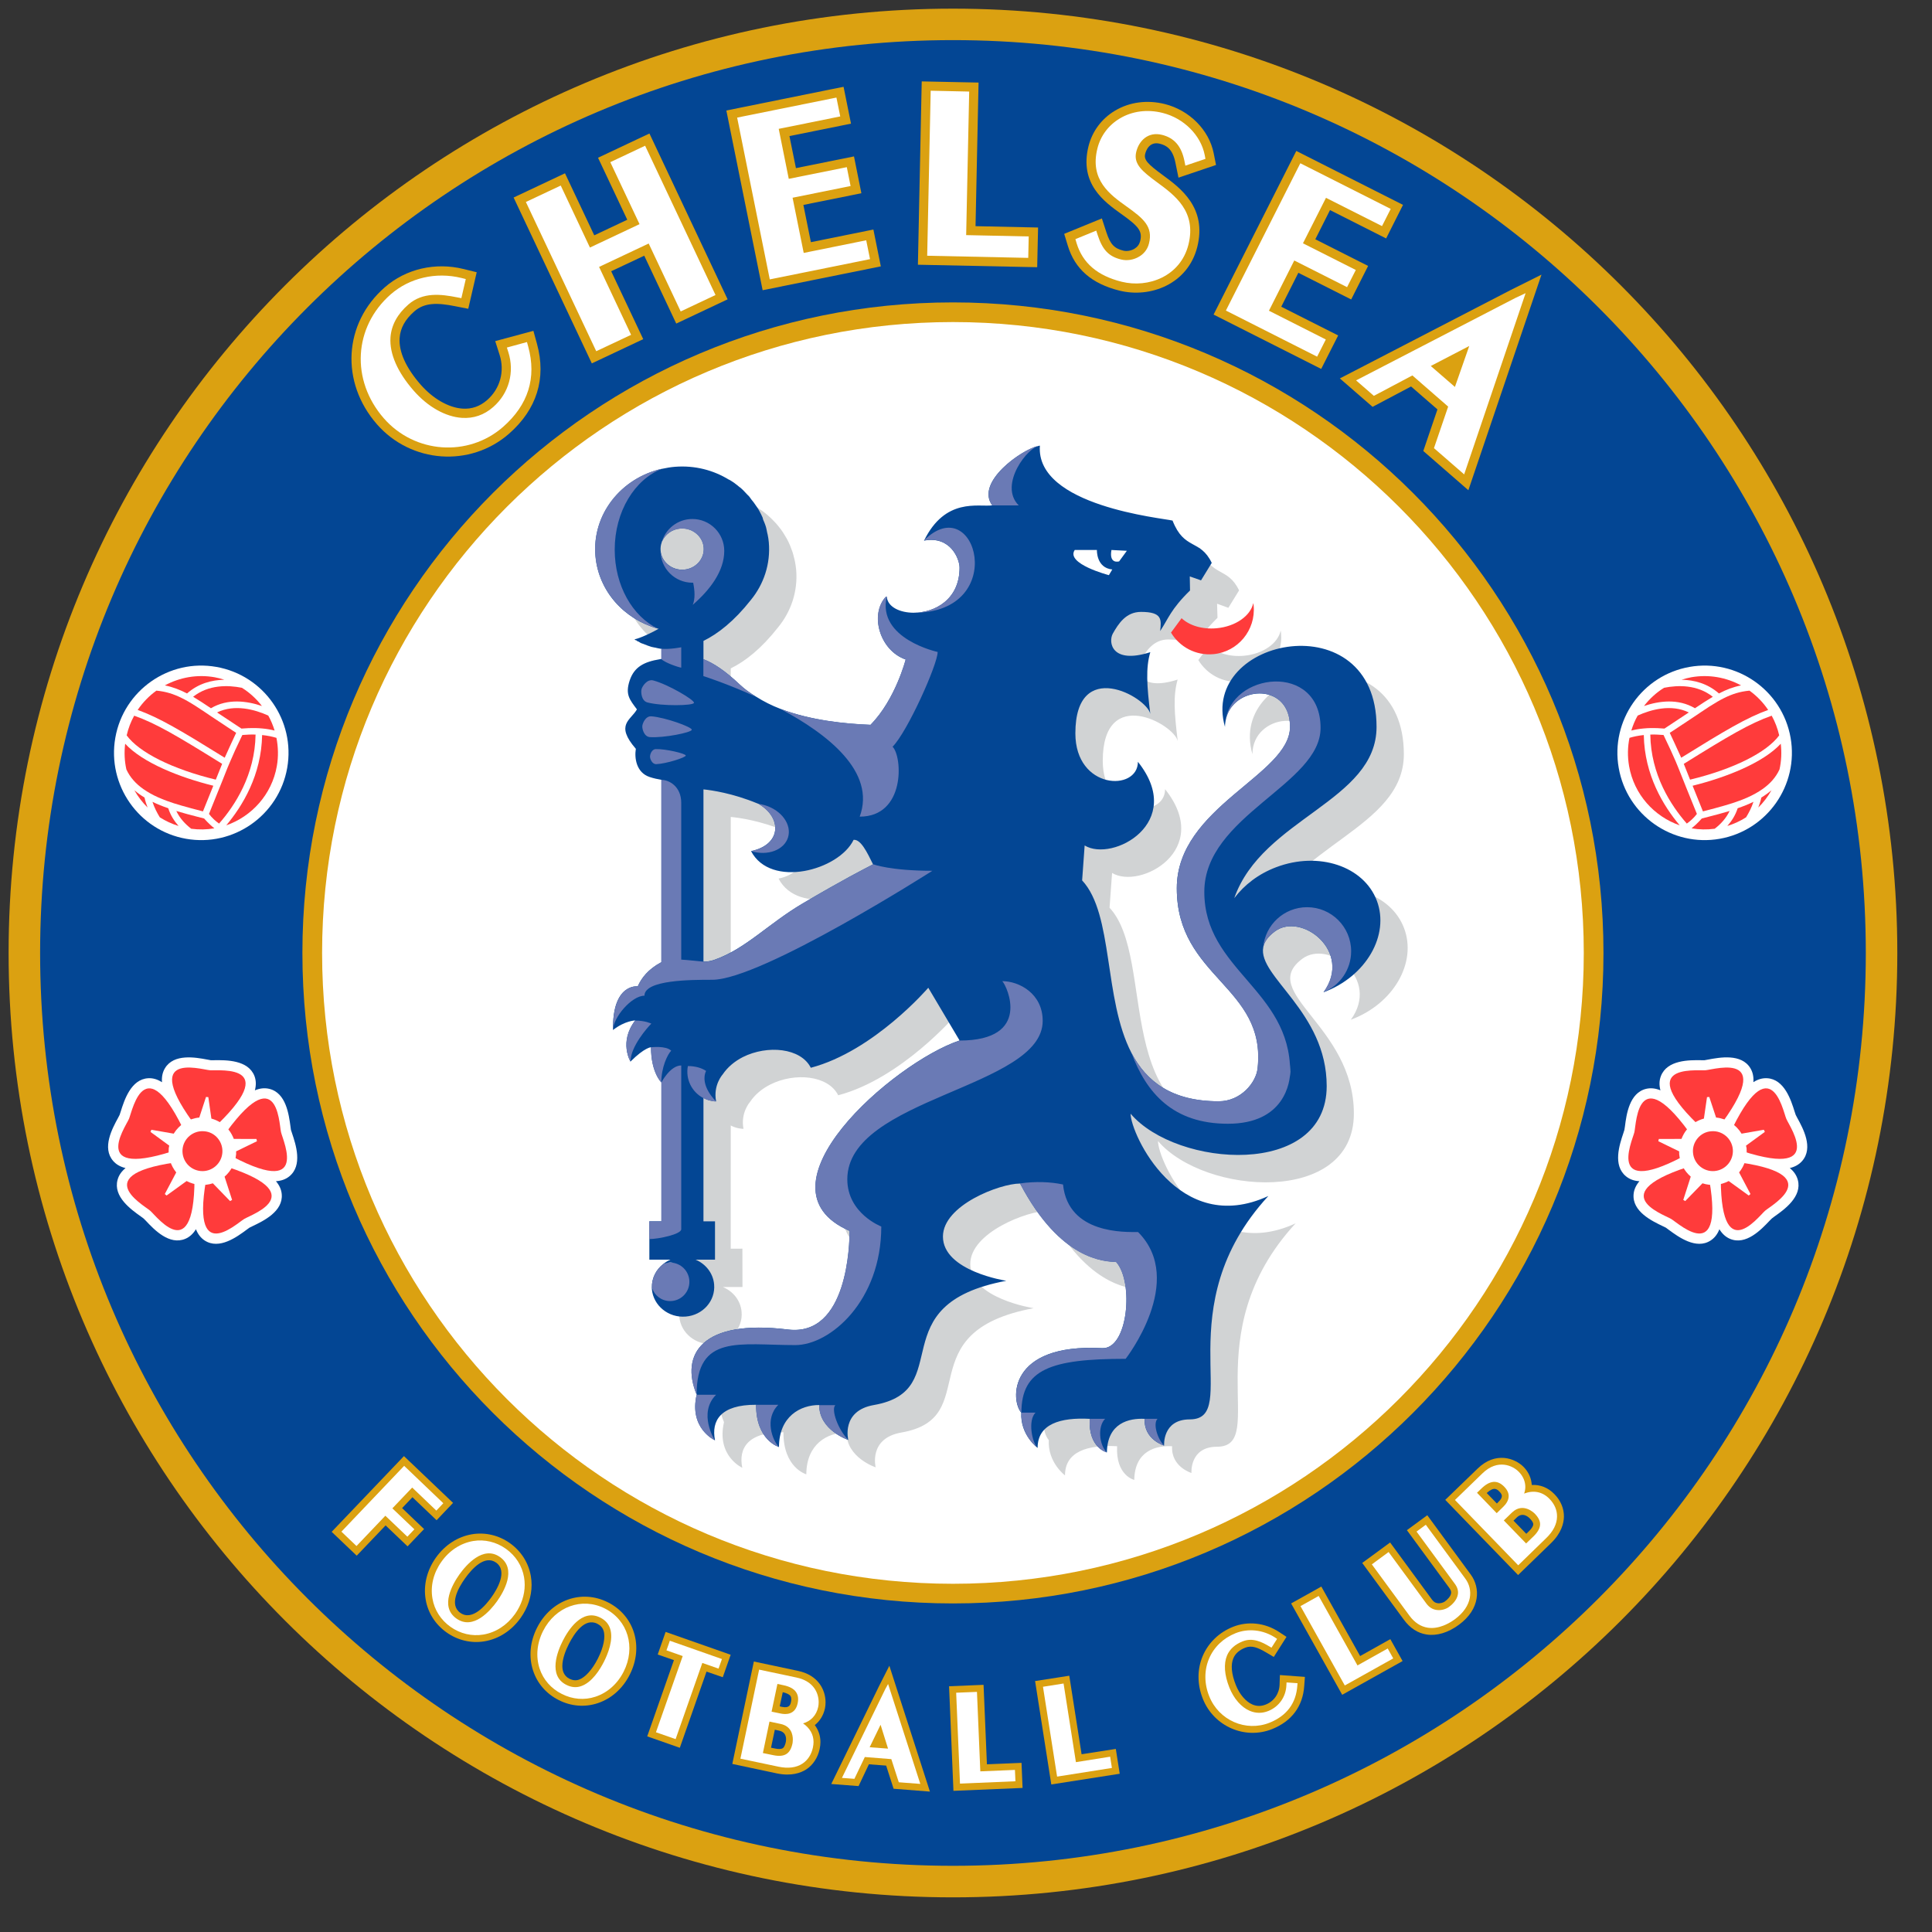 <svg width="46" height="46" viewBox="0 0 46 46" fill="none" xmlns="http://www.w3.org/2000/svg">
<rect x="0" y="0" width="46" height="46" fill="#333333" stroke="none"/>
<g clip-path="url(#clip0_103_6580)">
<path d="M45.174 22.69C45.174 35.109 35.107 45.175 22.689 45.175C10.271 45.175 0.205 35.109 0.205 22.69C0.205 10.273 10.271 0.206 22.689 0.206C35.107 0.206 45.174 10.273 45.174 22.69Z" fill="#DBA111"/>
<path d="M44.424 22.689C44.424 34.693 34.694 44.424 22.69 44.424C10.686 44.424 0.955 34.693 0.955 22.689C0.955 10.685 10.686 0.955 22.69 0.955C34.694 0.955 44.424 10.685 44.424 22.689Z" fill="#034694"/>
<path d="M38.178 22.69C38.178 31.244 31.244 38.177 22.69 38.177C14.135 38.177 7.2 31.244 7.2 22.69C7.2 14.135 14.135 7.2 22.69 7.2C31.244 7.2 38.178 14.135 38.178 22.69Z" fill="#DBA111"/>
<path d="M37.709 22.689C37.709 30.984 30.983 37.709 22.689 37.709C14.394 37.709 7.669 30.984 7.669 22.689C7.669 14.393 14.394 7.668 22.689 7.668C30.983 7.668 37.709 14.393 37.709 22.689Z" fill="white"/>
<path d="M9.82 35.648C9.986 35.807 10.395 36.196 10.395 36.196L10.787 35.783L9.618 34.669L9.467 34.827L7.897 36.472L8.493 37.04C8.493 37.04 8.997 36.512 9.181 36.319C9.335 36.465 9.704 36.818 9.704 36.818L10.097 36.406C10.097 36.406 9.728 36.054 9.574 35.907C9.672 35.804 9.721 35.752 9.82 35.648Z" fill="#DBA111"/>
<path d="M12.639 37.527C12.586 37.212 12.409 36.933 12.141 36.742C11.874 36.553 11.554 36.478 11.238 36.53C10.898 36.587 10.593 36.785 10.378 37.087C10.164 37.39 10.077 37.743 10.135 38.084C10.188 38.399 10.364 38.676 10.631 38.866C10.898 39.056 11.221 39.132 11.536 39.079C11.876 39.022 12.181 38.824 12.396 38.522C12.567 38.282 12.657 38.008 12.657 37.734C12.657 37.666 12.651 37.595 12.639 37.527H12.639ZM10.96 38.401C10.687 38.208 10.913 37.804 11.072 37.582C11.231 37.358 11.538 37.012 11.812 37.205C12.097 37.409 11.83 37.849 11.702 38.028C11.574 38.209 11.246 38.605 10.96 38.401Z" fill="#DBA111"/>
<path d="M14.477 38.152C13.848 37.833 13.12 38.094 12.786 38.757C12.618 39.088 12.585 39.451 12.693 39.778C12.793 40.082 13.009 40.33 13.302 40.477C13.594 40.627 13.924 40.653 14.228 40.553C14.555 40.446 14.828 40.204 14.994 39.873C15.33 39.21 15.107 38.47 14.477 38.152ZM13.781 39.993C13.707 40.017 13.637 40.009 13.557 39.97C13.433 39.906 13.389 39.792 13.389 39.666C13.389 39.49 13.473 39.283 13.545 39.142C13.669 38.896 13.921 38.509 14.22 38.66C14.299 38.7 14.346 38.752 14.37 38.825C14.42 38.976 14.37 39.224 14.235 39.49C14.101 39.755 13.931 39.943 13.781 39.993Z" fill="#DBA111"/>
<path d="M15.776 39.061L15.66 39.393C15.66 39.393 15.956 39.497 16.046 39.527C15.932 39.851 15.41 41.342 15.41 41.342L16.186 41.614C16.186 41.614 16.709 40.124 16.822 39.8C16.913 39.832 17.209 39.934 17.209 39.934L17.397 39.399L15.848 38.855L15.776 39.061Z" fill="#DBA111"/>
<path d="M18.997 39.782L17.949 39.56L17.904 39.774L17.436 41.998L18.502 42.225C18.843 42.295 19.068 42.211 19.196 42.129C19.358 42.023 19.472 41.849 19.516 41.641C19.528 41.584 19.534 41.529 19.534 41.476C19.534 41.325 19.486 41.19 19.4 41.074C19.52 40.978 19.606 40.843 19.642 40.675C19.651 40.632 19.656 40.583 19.656 40.532C19.656 40.247 19.493 39.885 18.997 39.782H18.997ZM18.709 41.48C18.697 41.531 18.677 41.598 18.638 41.623C18.603 41.647 18.534 41.65 18.446 41.63C18.446 41.63 18.406 41.621 18.358 41.612C18.392 41.452 18.415 41.345 18.448 41.184C18.494 41.195 18.552 41.206 18.552 41.206C18.689 41.235 18.716 41.337 18.716 41.411C18.716 41.441 18.712 41.466 18.709 41.48L18.709 41.48ZM18.637 40.29C18.729 40.311 18.797 40.344 18.823 40.384C18.834 40.402 18.84 40.427 18.84 40.457C18.84 40.475 18.838 40.496 18.833 40.521C18.819 40.586 18.8 40.677 18.619 40.64C18.619 40.64 18.596 40.634 18.565 40.627C18.594 40.492 18.608 40.425 18.637 40.29L18.637 40.29Z" fill="#DBA111"/>
<path d="M20.93 40.145L19.792 42.476L20.442 42.526C20.442 42.526 20.618 42.154 20.688 42.007C20.826 42.018 20.964 42.028 21.099 42.038C21.149 42.194 21.276 42.589 21.276 42.589L22.141 42.657L21.175 39.661L20.93 40.145Z" fill="#DBA111"/>
<path d="M23.498 42.007C23.484 41.666 23.418 40.115 23.418 40.115L22.597 40.149L22.701 42.639L24.347 42.57L24.322 41.973C24.322 41.973 23.734 41.998 23.498 42.007Z" fill="#DBA111"/>
<path d="M25.752 41.768C25.699 41.431 25.459 39.898 25.459 39.898L25.243 39.932L24.645 40.025L25.031 42.487L26.66 42.232L26.567 41.641C26.567 41.641 25.986 41.733 25.752 41.768Z" fill="#DBA111"/>
<path d="M30.466 40.11C30.46 40.323 30.334 40.507 30.138 40.584C30.029 40.628 29.925 40.628 29.821 40.584C29.661 40.515 29.513 40.342 29.425 40.12C29.32 39.858 29.299 39.635 29.367 39.479C29.414 39.369 29.507 39.287 29.648 39.231C29.801 39.17 29.946 39.226 30.145 39.343L30.328 39.451L30.631 38.973L30.451 38.855C30.12 38.637 29.711 38.593 29.357 38.734C29.028 38.865 28.773 39.111 28.638 39.424C28.502 39.742 28.502 40.106 28.64 40.451C28.902 41.105 29.641 41.427 30.288 41.169C30.755 40.982 31.02 40.627 31.053 40.142L31.069 39.926L30.474 39.882L30.466 40.11" fill="#DBA111"/>
<path d="M32.384 39.43C32.216 39.131 31.46 37.775 31.46 37.775L31.27 37.882L30.741 38.177L31.957 40.352L33.395 39.549L33.103 39.027C33.104 39.027 32.589 39.314 32.384 39.43Z" fill="#DBA111"/>
<path d="M33.983 36.077L33.807 36.206L33.498 36.433L34.507 37.808C34.553 37.87 34.553 37.912 34.549 37.936C34.54 38.007 34.466 38.084 34.401 38.131C34.37 38.153 34.298 38.183 34.225 38.171C34.173 38.164 34.132 38.136 34.095 38.086L33.098 36.726L32.434 37.213L33.426 38.566C33.573 38.766 33.756 38.885 33.969 38.917C34.209 38.954 34.481 38.873 34.734 38.686C35.254 38.306 35.246 37.8 35.019 37.491L33.983 36.077Z" fill="#DBA111"/>
<path d="M37.011 35.576C36.858 35.417 36.669 35.346 36.471 35.356C36.46 35.203 36.4 35.055 36.281 34.932C36.073 34.718 35.608 34.55 35.181 34.967L34.411 35.711L36.145 37.501L36.928 36.742C37.178 36.5 37.233 36.266 37.236 36.114C37.24 35.919 37.16 35.728 37.011 35.576ZM35.701 35.515C35.727 35.543 35.758 35.575 35.758 35.62C35.758 35.657 35.739 35.702 35.678 35.759C35.678 35.759 35.662 35.776 35.64 35.798C35.543 35.697 35.497 35.65 35.398 35.548C35.572 35.389 35.644 35.457 35.701 35.515ZM36.112 36.132C36.252 35.996 36.388 36.115 36.426 36.156C36.463 36.193 36.506 36.246 36.506 36.292C36.506 36.292 36.506 36.292 36.506 36.293C36.505 36.336 36.469 36.394 36.405 36.457C36.405 36.457 36.375 36.486 36.34 36.519C36.226 36.402 36.149 36.323 36.036 36.206C36.069 36.173 36.112 36.132 36.112 36.132V36.132Z" fill="#DBA111"/>
<path d="M9.814 35.418C9.882 35.484 10.389 35.967 10.389 35.967L10.555 35.791L9.623 34.901L9.585 34.94L8.129 36.468L8.488 36.81C8.488 36.81 9.108 36.16 9.175 36.089C9.243 36.153 9.699 36.588 9.699 36.588L9.866 36.412C9.866 36.412 9.41 35.978 9.342 35.913C9.403 35.85 9.754 35.481 9.814 35.418Z" fill="white"/>
<path d="M12.045 36.876C11.814 36.712 11.537 36.646 11.266 36.691C10.968 36.742 10.7 36.916 10.511 37.183C10.321 37.45 10.245 37.76 10.296 38.057C10.341 38.329 10.494 38.57 10.726 38.734C10.958 38.899 11.236 38.964 11.509 38.918C11.805 38.868 12.073 38.694 12.262 38.429C12.413 38.216 12.493 37.974 12.493 37.734C12.493 37.675 12.488 37.614 12.478 37.555C12.432 37.283 12.279 37.042 12.045 36.876H12.045ZM11.835 38.125C11.678 38.343 11.271 38.824 10.866 38.536C10.462 38.249 10.783 37.707 10.938 37.487C11.095 37.267 11.502 36.787 11.905 37.073C12.311 37.363 11.991 37.905 11.835 38.125Z" fill="white"/>
<path d="M14.402 38.298C13.857 38.023 13.224 38.252 12.931 38.832C12.783 39.124 12.754 39.441 12.848 39.729C12.934 39.99 13.121 40.204 13.375 40.331C13.629 40.462 13.915 40.485 14.177 40.398C14.463 40.304 14.702 40.092 14.849 39.801C15.142 39.221 14.95 38.574 14.402 38.298ZM13.483 40.115C13.041 39.893 13.277 39.308 13.399 39.068C13.521 38.826 13.851 38.29 14.293 38.515C14.41 38.573 14.489 38.661 14.526 38.775C14.613 39.04 14.472 39.382 14.38 39.564C14.289 39.745 14.096 40.061 13.831 40.148C13.718 40.186 13.6 40.175 13.483 40.115Z" fill="white"/>
<path d="M15.931 39.117L15.868 39.294C15.868 39.294 16.177 39.403 16.255 39.43C16.22 39.527 15.618 41.244 15.618 41.244L16.086 41.408C16.086 41.408 16.689 39.691 16.722 39.594C16.8 39.621 17.108 39.729 17.108 39.729L17.189 39.501L15.948 39.065L15.931 39.117" fill="white"/>
<path d="M18.963 39.941L18.075 39.753L18.063 39.807L17.629 41.873L18.535 42.064C18.766 42.112 18.958 42.088 19.106 41.991C19.234 41.907 19.32 41.773 19.355 41.607C19.364 41.562 19.37 41.518 19.37 41.476C19.37 41.295 19.28 41.142 19.12 41.033C19.305 40.98 19.438 40.843 19.481 40.641C19.488 40.609 19.492 40.572 19.492 40.529C19.492 40.323 19.384 40.03 18.963 39.941H18.963ZM18.653 40.124C18.802 40.155 18.906 40.212 18.958 40.294C18.988 40.34 19.003 40.394 19.003 40.457C19.003 40.487 19 40.519 18.992 40.554C18.935 40.829 18.712 40.826 18.585 40.798C18.585 40.798 18.449 40.77 18.371 40.754C18.389 40.669 18.492 40.178 18.51 40.094C18.567 40.105 18.653 40.124 18.653 40.124ZM18.585 41.046C18.837 41.099 18.877 41.298 18.877 41.419C18.877 41.471 18.869 41.508 18.868 41.514C18.842 41.634 18.797 41.714 18.727 41.76C18.653 41.809 18.547 41.818 18.412 41.79C18.412 41.79 18.25 41.756 18.164 41.739C18.182 41.65 18.303 41.078 18.321 40.99C18.395 41.006 18.585 41.046 18.585 41.046H18.585Z" fill="white"/>
<path d="M21.079 40.215L20.046 42.331L20.343 42.353C20.343 42.353 20.562 41.893 20.591 41.834C20.654 41.839 21.16 41.879 21.222 41.884C21.242 41.944 21.4 42.435 21.4 42.435L21.912 42.474L21.145 40.095L21.079 40.215ZM20.966 41.066C21.016 41.226 21.112 41.534 21.144 41.634C21.042 41.627 20.806 41.608 20.706 41.601C20.752 41.506 20.893 41.216 20.966 41.066Z" fill="white"/>
<path d="M23.341 42.175C23.337 42.071 23.261 40.283 23.261 40.283L23.208 40.285L22.766 40.303L22.857 42.467L24.177 42.411L24.165 42.141C24.165 42.141 23.436 42.172 23.341 42.175" fill="white"/>
<path d="M25.617 41.956C25.6 41.854 25.323 40.083 25.323 40.083L25.27 40.092L24.833 40.161L25.169 42.3L26.474 42.094L26.432 41.826C26.432 41.827 25.71 41.94 25.617 41.956" fill="white"/>
<path d="M30.629 40.114C30.621 40.395 30.456 40.634 30.198 40.738C30.048 40.798 29.899 40.795 29.756 40.734C29.555 40.649 29.378 40.447 29.271 40.181C29.151 39.878 29.132 39.613 29.216 39.414C29.281 39.264 29.405 39.152 29.587 39.08C29.825 38.985 30.043 39.093 30.227 39.203L30.274 39.23L30.407 39.021L30.362 38.991C30.076 38.804 29.722 38.764 29.417 38.886C29.128 39.002 28.904 39.215 28.788 39.489C28.669 39.766 28.67 40.087 28.792 40.389C29.02 40.961 29.663 41.242 30.228 41.017C30.637 40.852 30.86 40.555 30.889 40.131L30.893 40.076L30.632 40.058L30.629 40.114" fill="white"/>
<path d="M32.321 39.653C32.27 39.564 31.397 37.999 31.397 37.999L31.349 38.026L30.964 38.241L32.019 40.13L33.172 39.486L33.041 39.25C33.041 39.25 32.403 39.606 32.321 39.653Z" fill="white"/>
<path d="M33.948 36.304L33.904 36.336L33.727 36.466L34.639 37.71C34.701 37.794 34.725 37.877 34.712 37.959C34.69 38.107 34.555 38.221 34.498 38.261C34.434 38.31 34.315 38.35 34.202 38.332C34.105 38.318 34.027 38.267 33.963 38.182L33.062 36.953L32.663 37.247L33.558 38.468C33.679 38.632 33.826 38.729 33.995 38.755C34.261 38.795 34.512 38.646 34.638 38.555C35.069 38.237 35.075 37.84 34.889 37.587L33.948 36.304Z" fill="white"/>
<path d="M36.893 35.688C36.726 35.515 36.511 35.476 36.289 35.561C36.307 35.509 36.317 35.456 36.317 35.404C36.317 35.275 36.266 35.15 36.163 35.044C36.024 34.9 35.663 34.723 35.294 35.082L34.642 35.714L36.148 37.269L36.814 36.622C36.982 36.461 37.07 36.286 37.072 36.11C37.075 35.957 37.013 35.811 36.893 35.688ZM35.921 35.621C35.921 35.73 35.85 35.819 35.793 35.875C35.793 35.875 35.693 35.972 35.636 36.028C35.575 35.965 35.227 35.606 35.167 35.542C35.207 35.503 35.271 35.442 35.271 35.442C35.475 35.244 35.654 35.23 35.818 35.401C35.893 35.479 35.921 35.553 35.921 35.621ZM36.336 36.749C36.274 36.685 35.867 36.264 35.805 36.201C35.858 36.149 35.998 36.014 35.998 36.014C36.264 35.757 36.533 36.029 36.544 36.041C36.628 36.128 36.669 36.21 36.669 36.291C36.669 36.292 36.669 36.293 36.669 36.294C36.668 36.383 36.616 36.477 36.518 36.574C36.518 36.574 36.388 36.699 36.336 36.749V36.749Z" fill="white"/>
<path d="M12.7 7.877L11.791 8.122L11.895 8.448C12.021 8.842 11.907 9.255 11.599 9.525C11.428 9.675 11.231 9.744 11.013 9.729C10.681 9.707 10.308 9.493 10.013 9.155C9.666 8.758 9.493 8.375 9.515 8.05C9.53 7.814 9.645 7.606 9.866 7.413C10.11 7.199 10.419 7.207 10.838 7.291L11.149 7.352L11.35 6.482L11.037 6.405C10.364 6.239 9.662 6.402 9.161 6.841C8.18 7.699 8.1 9.101 8.975 10.102C9.788 11.031 11.199 11.133 12.118 10.328C12.78 9.75 13.011 9.01 12.786 8.19L12.7 7.877Z" fill="#DBA111"/>
<path d="M15.167 3.318L14.239 3.756C14.239 3.756 14.757 4.854 14.935 5.232C14.671 5.357 14.414 5.478 14.149 5.603C13.97 5.225 13.452 4.126 13.452 4.126L12.229 4.703L14.091 8.652L15.315 8.075C15.315 8.075 14.738 6.854 14.552 6.458C14.817 6.334 15.073 6.213 15.339 6.088C15.525 6.483 16.101 7.704 16.101 7.704L17.324 7.127L15.463 3.179L15.167 3.318Z" fill="#DBA111"/>
<path d="M19.307 5.766C19.247 5.472 19.187 5.173 19.128 4.879C19.506 4.803 20.509 4.601 20.509 4.601L20.333 3.724C20.333 3.724 19.328 3.926 18.951 4.003C18.896 3.734 18.851 3.508 18.796 3.24C19.189 3.161 20.262 2.944 20.262 2.944L20.085 2.067L19.764 2.131L17.294 2.631L18.158 6.91L20.972 6.342L20.795 5.465C20.795 5.465 19.702 5.686 19.307 5.766Z" fill="#DBA111"/>
<path d="M23.299 1.966L21.946 1.938L21.939 2.264L21.855 6.303L24.695 6.362L24.716 5.417C24.716 5.417 23.625 5.393 23.227 5.385C23.238 4.85 23.299 1.966 23.299 1.966" fill="#DBA111"/>
<path d="M27.684 4.168C27.333 3.91 27.23 3.806 27.266 3.666C27.283 3.593 27.363 3.359 27.615 3.422C27.767 3.461 27.918 3.541 27.985 3.867L28.059 4.23L28.953 3.928L28.897 3.647C28.787 3.094 28.32 2.624 27.733 2.477C27.313 2.373 26.892 2.429 26.546 2.636C26.229 2.826 26.006 3.126 25.917 3.481C25.693 4.376 26.296 4.807 26.695 5.093C27.104 5.385 27.208 5.499 27.146 5.744C27.126 5.82 27.081 5.88 27.011 5.923C26.929 5.971 26.826 5.989 26.743 5.967C26.528 5.914 26.435 5.812 26.344 5.535L26.235 5.201L25.338 5.568L25.425 5.853C25.593 6.406 25.994 6.755 26.651 6.919C27.389 7.104 28.284 6.764 28.507 5.878C28.74 4.944 28.105 4.476 27.684 4.168Z" fill="#DBA111"/>
<path d="M30.913 6.495C31.258 6.669 32.171 7.13 32.171 7.13L32.574 6.332C32.574 6.332 31.661 5.87 31.317 5.697C31.44 5.452 31.544 5.246 31.667 5.002C32.023 5.182 33.003 5.677 33.003 5.677L33.405 4.878L30.864 3.594L30.717 3.885L28.895 7.49L31.457 8.784L31.861 7.987C31.861 7.987 30.865 7.484 30.506 7.303C30.64 7.035 30.779 6.763 30.913 6.495Z" fill="#DBA111"/>
<path d="M35.973 6.903L31.901 9.01L32.68 9.687C32.68 9.687 33.352 9.33 33.597 9.202C33.778 9.36 34.046 9.593 34.225 9.748C34.137 10.008 33.888 10.738 33.888 10.738L34.961 11.672L36.702 6.539L35.973 6.903Z" fill="#DBA111"/>
<path d="M12.547 8.144L12.068 8.275L12.103 8.383C12.255 8.863 12.118 9.364 11.742 9.692C11.527 9.881 11.276 9.967 10.998 9.949C10.605 9.923 10.187 9.687 9.849 9.301C9.463 8.859 9.272 8.422 9.297 8.037C9.317 7.745 9.46 7.48 9.723 7.25C10.068 6.949 10.502 7.004 10.881 7.079L10.985 7.099L11.09 6.644L10.986 6.618C10.38 6.47 9.753 6.615 9.304 7.007C8.418 7.784 8.346 9.052 9.139 9.96C9.873 10.799 11.145 10.891 11.976 10.166C12.578 9.638 12.78 8.994 12.576 8.25L12.547 8.144" fill="white"/>
<path d="M15.262 3.516L14.531 3.861C14.531 3.861 15.146 5.165 15.227 5.337C15.071 5.411 14.203 5.82 14.046 5.894C13.965 5.722 13.351 4.418 13.351 4.418L12.521 4.809L14.196 8.362L15.026 7.972C15.026 7.972 14.346 6.53 14.264 6.355C14.421 6.281 15.287 5.873 15.445 5.798C15.527 5.972 16.207 7.415 16.207 7.415L17.036 7.024L15.36 3.47L15.262 3.516Z" fill="white"/>
<path d="M19.136 6.022C19.102 5.851 18.905 4.879 18.871 4.708C19.053 4.671 20.252 4.429 20.252 4.429L20.162 3.98C20.162 3.98 18.963 4.221 18.78 4.258C18.747 4.091 18.574 3.235 18.541 3.068C18.724 3.031 20.006 2.772 20.006 2.772L19.915 2.323L17.551 2.8L18.328 6.652L20.715 6.17L20.624 5.721C20.624 5.721 19.32 5.984 19.136 6.022Z" fill="white"/>
<path d="M23.076 2.18L22.159 2.16L22.157 2.268L22.076 6.089L24.482 6.14L24.493 5.63C24.493 5.63 23.19 5.602 23.004 5.598C23.009 5.394 23.076 2.18 23.076 2.18" fill="white"/>
<path d="M27.668 3.211C27.959 3.284 28.127 3.479 28.199 3.824L28.223 3.944L28.701 3.783L28.683 3.688C28.589 3.217 28.186 2.815 27.68 2.688C27.316 2.597 26.954 2.645 26.659 2.822C26.391 2.983 26.203 3.236 26.129 3.534C25.94 4.285 26.43 4.635 26.822 4.915C27.219 5.199 27.459 5.393 27.357 5.796C27.316 5.964 27.207 6.06 27.122 6.11C26.991 6.189 26.831 6.213 26.69 6.178C26.4 6.106 26.251 5.95 26.137 5.602L26.101 5.491L25.605 5.694L25.633 5.789C25.777 6.263 26.128 6.564 26.705 6.708C27.338 6.866 28.106 6.579 28.296 5.825C28.493 5.033 27.973 4.651 27.553 4.343C27.196 4.08 26.981 3.904 27.054 3.613C27.118 3.353 27.334 3.128 27.668 3.211" fill="white"/>
<path d="M31.571 4.71C31.738 4.794 32.905 5.383 32.905 5.383L33.112 4.974L30.96 3.887L30.911 3.984L29.188 7.394L31.36 8.492L31.567 8.083C31.567 8.083 30.381 7.483 30.213 7.398C30.291 7.242 30.739 6.358 30.816 6.202C30.982 6.286 32.073 6.837 32.073 6.837L32.281 6.428C32.281 6.428 31.189 5.877 31.023 5.793C31.1 5.641 31.494 4.861 31.571 4.71Z" fill="white"/>
<path d="M36.075 7.097L32.288 9.057L32.711 9.425C32.711 9.425 33.514 8.999 33.628 8.939C33.722 9.021 34.388 9.6 34.48 9.681C34.44 9.8 34.142 10.67 34.142 10.67L34.861 11.295L36.324 6.98L36.075 7.097ZM34.066 8.714C34.245 8.621 34.703 8.383 34.982 8.238C34.878 8.535 34.707 9.023 34.641 9.213C34.496 9.086 34.212 8.839 34.066 8.714Z" fill="white"/>
<path d="M33.431 22.101C33.121 21.278 32.051 20.921 31.041 21.302C30.619 21.461 30.274 21.726 30.039 22.039C30.706 20.134 33.425 19.73 33.425 17.958C33.425 14.987 29.206 15.819 29.82 17.958C29.82 16.988 31.365 16.81 31.365 17.958C31.365 19.107 28.672 19.86 28.672 21.8C28.672 23.939 30.811 24.137 30.594 26.093C30.557 26.43 30.195 26.873 29.67 26.873C26.393 26.873 27.563 22.84 26.418 21.613L26.478 20.784C27.14 21.19 28.896 20.239 27.74 18.79C27.74 19.502 26.256 19.463 26.256 18.116C26.256 16.294 27.959 17.245 28.042 17.647C27.96 16.984 27.929 16.563 28.039 16.18C27.12 16.477 27.035 15.946 27.151 15.74C27.284 15.503 27.462 15.225 27.82 15.225C28.013 15.225 28.129 15.252 28.197 15.299C28.312 15.378 28.395 15.199 28.379 15.365C28.477 15.216 28.438 15.402 28.533 15.252C28.629 15.103 28.759 14.935 28.988 14.71L28.978 14.374L29.246 14.472L29.502 14.057C29.225 13.482 28.849 13.759 28.572 13.046C28.34 12.986 24.732 13.379 24.837 11.939C24.543 11.939 23.846 12.101 24.277 12.687C23.942 12.727 23.7 12.346 23.194 13.376C23.828 13.258 23.5 13.965 23.5 14.167C23.5 15.472 21.762 15.45 21.762 14.838C21.344 15.245 21.581 16.135 22.215 16.354C22.215 16.354 21.974 17.306 21.379 17.909C20.497 17.874 19.081 17.721 18.267 16.951C17.915 16.619 17.637 16.438 17.399 16.346V15.914C17.747 15.744 18.128 15.443 18.524 14.939C18.834 14.562 19.001 14.078 18.956 13.563C18.95 13.502 18.941 13.441 18.93 13.382C18.927 13.364 18.922 13.345 18.918 13.326C18.909 13.285 18.899 13.245 18.887 13.204C18.881 13.185 18.876 13.164 18.87 13.145C18.856 13.104 18.841 13.065 18.825 13.025C18.819 13.009 18.814 12.992 18.806 12.976C18.784 12.924 18.759 12.874 18.733 12.825C18.721 12.805 18.709 12.786 18.698 12.767C18.68 12.737 18.663 12.707 18.644 12.678C18.628 12.655 18.612 12.632 18.596 12.609C18.579 12.587 18.561 12.564 18.544 12.542C18.524 12.519 18.506 12.493 18.485 12.47C18.471 12.455 18.457 12.44 18.442 12.425C18.391 12.368 18.335 12.316 18.277 12.265C18.272 12.261 18.266 12.255 18.26 12.251C18.228 12.223 18.193 12.197 18.159 12.171C18.15 12.165 18.141 12.158 18.131 12.152C18.095 12.126 18.058 12.101 18.019 12.077C18.016 12.075 18.014 12.074 18.012 12.072C17.642 11.845 17.193 11.727 16.72 11.764C15.581 11.855 14.733 12.807 14.829 13.891C14.903 14.736 15.525 15.41 16.335 15.625C16.051 15.784 15.811 15.875 15.757 15.875C15.766 15.881 15.778 15.888 15.79 15.896C15.794 15.897 15.798 15.9 15.802 15.902C15.813 15.909 15.826 15.916 15.839 15.923C15.842 15.925 15.846 15.927 15.85 15.929C15.868 15.938 15.887 15.948 15.908 15.958C15.911 15.96 15.915 15.961 15.918 15.962C15.937 15.971 15.956 15.98 15.977 15.988C15.982 15.991 15.989 15.993 15.995 15.995C16.044 16.016 16.1 16.034 16.161 16.052C16.17 16.054 16.179 16.056 16.187 16.058C16.211 16.065 16.236 16.07 16.262 16.077C16.271 16.078 16.279 16.08 16.289 16.082C16.321 16.088 16.356 16.093 16.39 16.098C16.393 16.098 16.396 16.099 16.399 16.099V16.345C16.386 16.347 16.374 16.349 16.362 16.351C15.992 16.412 15.751 16.526 15.642 16.856C15.534 17.187 15.645 17.306 15.818 17.539C15.672 17.801 15.287 17.899 15.789 18.478C15.752 18.697 15.799 19.045 16.117 19.151C16.221 19.186 16.307 19.205 16.399 19.221L16.398 23.562C16.081 23.731 15.924 23.94 15.838 24.136C15.838 24.136 15.583 23.57 15.599 24.691C15.889 24.466 15.775 24.951 15.775 24.951C15.381 25.462 15.882 25.434 15.882 25.434C16.221 25.095 16.152 25.588 16.152 25.588C16.152 26.189 16.396 26.424 16.398 26.425V29.733L16.11 29.734L16.113 30.647L16.617 30.646C16.334 30.763 16.147 31.043 16.174 31.352C16.209 31.741 16.568 32.031 16.978 31.999C17.387 31.966 17.692 31.625 17.657 31.234C17.634 30.965 17.455 30.745 17.212 30.644L17.678 30.643L17.676 29.73L17.398 29.731L17.399 26.797C17.456 26.828 17.518 26.85 17.585 26.864C17.612 26.869 17.638 26.873 17.666 26.875C17.678 26.877 17.69 26.877 17.702 26.877C17.628 26.491 17.858 26.236 17.858 26.236C17.976 26.058 18.148 25.919 18.342 25.821C18.925 25.529 19.72 25.602 19.957 26.078C21.462 25.681 22.756 24.168 22.756 24.168L23.497 25.43C21.926 25.955 18.504 28.929 20.879 29.959C20.878 30.259 20.838 32.485 19.411 32.308C17.356 32.055 16.843 32.905 17.238 33.861C17.052 34.667 17.673 34.947 17.673 34.947C17.58 34.481 17.804 34.096 18.653 34.101C18.649 34.95 19.198 35.103 19.198 35.103C19.201 34.376 19.707 34.106 20.156 34.108C20.153 34.708 20.849 34.936 20.849 34.936C20.849 34.936 20.673 34.245 21.46 34.108C23.452 33.761 21.581 31.712 24.611 31.147C24.611 31.147 23.102 30.919 23.102 30.095C23.102 29.344 24.468 28.83 24.939 28.83C25.903 30.673 26.951 30.688 27.225 30.701C27.653 31.178 27.509 32.786 26.893 32.754C24.636 32.633 24.718 34.006 24.971 34.287C24.942 34.82 25.357 35.128 25.357 35.128C25.357 34.556 25.9 34.396 26.598 34.434C26.561 35.132 27.006 35.236 27.006 35.236C27.018 34.533 27.537 34.414 27.907 34.434C27.88 34.926 28.368 35.071 28.368 35.071C28.368 35.071 28.32 34.446 28.978 34.446C30.225 34.445 28.413 31.771 30.848 29.127C28.709 30.117 27.571 27.642 27.571 27.167C28.671 28.454 32.235 28.711 32.235 26.513C32.235 24.414 29.928 23.631 31.007 22.828C31.635 22.361 32.87 23.305 32.163 24.279C33.176 23.904 33.741 22.923 33.431 22.101L33.431 22.101ZM19.759 22.167C18.953 22.641 18.412 23.241 17.677 23.503C17.565 23.542 17.476 23.554 17.399 23.549V19.451C17.594 19.469 18.099 19.538 18.69 19.783C19.276 20.102 19.276 20.762 18.537 20.919C19.004 21.812 20.621 21.375 20.973 20.647C21.146 20.631 21.299 20.94 21.442 21.231C21.215 21.349 20.751 21.583 19.759 22.167ZM28.785 15.374C28.696 15.494 28.609 15.614 28.532 15.716C28.737 16.056 29.122 16.269 29.543 16.23C30.126 16.175 30.555 15.658 30.501 15.074C30.498 15.053 30.495 15.034 30.492 15.013C30.43 15.315 30.074 15.571 29.621 15.613C29.278 15.645 28.968 15.547 28.785 15.374H28.785Z" fill="#D1D3D4"/>
<path d="M27.881 15.062C28.084 15.402 28.47 15.614 28.891 15.575C29.474 15.521 29.902 15.003 29.849 14.419C29.847 14.399 29.843 14.379 29.84 14.358C29.778 14.66 29.421 14.916 28.969 14.958C28.625 14.99 28.316 14.892 28.133 14.719C28.044 14.84 27.956 14.96 27.881 15.062" fill="#FF3B3B"/>
<path d="M24.759 10.611C24.742 10.611 24.725 10.617 24.705 10.624C24.339 10.702 23.214 11.475 23.625 12.033C23.288 12.073 22.506 11.842 22.001 12.872C22.635 12.752 22.847 13.314 22.847 13.516C22.847 14.28 22.253 14.586 21.76 14.589C21.43 14.59 21.147 14.455 21.116 14.227C21.117 14.22 21.114 14.213 21.116 14.207C21.115 14.206 21.109 14.207 21.109 14.207H21.096C20.702 14.622 20.941 15.487 21.565 15.703C21.565 15.703 21.321 16.655 20.727 17.259C20.135 17.236 19.309 17.155 18.58 16.877C18.376 16.799 18.183 16.702 18.003 16.588C17.864 16.502 17.731 16.41 17.614 16.3C17.263 15.968 16.986 15.788 16.749 15.696V15.26C17.096 15.089 17.479 14.79 17.876 14.287C18.185 13.91 18.35 13.426 18.305 12.912C18.3 12.85 18.29 12.791 18.278 12.731C18.275 12.712 18.269 12.696 18.265 12.677C18.256 12.636 18.25 12.589 18.238 12.55C18.233 12.529 18.225 12.509 18.218 12.489C18.205 12.448 18.186 12.414 18.171 12.375C18.164 12.359 18.164 12.338 18.157 12.322C18.135 12.27 18.11 12.223 18.084 12.174C18.073 12.153 18.061 12.133 18.05 12.114C18.032 12.084 18.009 12.055 17.99 12.026C17.974 12.003 17.96 11.982 17.943 11.959C17.926 11.937 17.907 11.913 17.889 11.892C17.87 11.867 17.856 11.842 17.835 11.818C17.822 11.803 17.803 11.786 17.788 11.771C17.736 11.715 17.686 11.66 17.627 11.61C17.622 11.606 17.613 11.601 17.607 11.597C17.575 11.57 17.542 11.541 17.507 11.517C17.497 11.51 17.489 11.503 17.48 11.496C17.443 11.47 17.405 11.447 17.366 11.423C17.363 11.421 17.361 11.423 17.359 11.423C16.988 11.194 16.544 11.077 16.071 11.114C15.969 11.122 15.866 11.14 15.769 11.161C14.784 11.379 14.092 12.254 14.179 13.241C14.253 14.076 14.858 14.742 15.655 14.965C15.663 14.967 15.673 14.969 15.682 14.971C15.397 15.13 15.159 15.22 15.105 15.22C15.114 15.226 15.126 15.238 15.139 15.246C15.142 15.248 15.148 15.244 15.152 15.246C15.163 15.253 15.171 15.266 15.185 15.273C15.189 15.275 15.195 15.272 15.199 15.273C15.216 15.282 15.232 15.297 15.253 15.307C15.256 15.308 15.263 15.311 15.266 15.313C15.284 15.322 15.305 15.325 15.326 15.334C15.332 15.336 15.334 15.338 15.34 15.34C15.39 15.36 15.446 15.383 15.508 15.401C15.516 15.403 15.526 15.405 15.534 15.407C15.558 15.414 15.582 15.415 15.608 15.421C15.617 15.423 15.626 15.426 15.635 15.428C15.668 15.434 15.7 15.443 15.736 15.448C15.738 15.448 15.747 15.446 15.749 15.448V15.689C15.738 15.691 15.721 15.694 15.709 15.696C15.339 15.757 15.1 15.875 14.991 16.206C14.883 16.537 14.992 16.658 15.165 16.89C15.018 17.151 14.638 17.25 15.139 17.829C15.103 18.047 15.149 18.394 15.467 18.5C15.571 18.535 15.658 18.551 15.749 18.567V22.908C15.431 23.076 15.271 23.289 15.185 23.485C15.185 23.485 14.578 23.403 14.595 24.524C14.885 24.299 15.125 24.296 15.125 24.296C14.731 24.807 15.011 25.276 15.011 25.276C15.351 24.936 15.501 24.934 15.501 24.934C15.501 25.537 15.749 25.772 15.749 25.772C15.749 25.681 15.754 25.599 15.769 25.517C15.754 25.599 15.749 25.681 15.749 25.772V29.079H15.461V29.502V29.992H15.964C15.902 30.017 15.847 30.052 15.796 30.092C15.622 30.225 15.515 30.43 15.521 30.656V30.696C15.556 31.087 15.916 31.381 16.326 31.347C16.735 31.315 17.037 30.972 17.003 30.582C16.98 30.314 16.803 30.093 16.561 29.992H17.024V29.079H16.749V26.141C16.806 26.171 16.864 26.195 16.93 26.208C16.958 26.215 16.99 26.218 17.017 26.222C17.029 26.222 17.038 26.221 17.05 26.222C16.976 25.836 17.205 25.584 17.205 25.584C17.324 25.406 17.494 25.267 17.688 25.168C18.271 24.876 19.067 24.948 19.305 25.423C20.81 25.027 22.102 23.518 22.102 23.518L22.847 24.773C21.275 25.298 17.855 28.276 20.23 29.308C20.229 29.607 20.188 31.83 18.761 31.655C16.706 31.401 16.193 32.249 16.588 33.205C16.401 34.012 17.024 34.292 17.024 34.292C16.931 33.827 17.154 33.443 18.003 33.447C17.999 34.296 18.547 34.453 18.547 34.453C18.549 33.725 19.056 33.451 19.506 33.453C19.503 34.053 20.197 34.285 20.197 34.285C20.197 34.285 20.019 33.59 20.807 33.453C22.799 33.106 20.93 31.061 23.96 30.495C23.96 30.495 22.451 30.267 22.451 29.442C22.451 28.692 23.813 28.18 24.282 28.18C24.283 28.182 24.288 28.179 24.289 28.18C25.253 30.015 26.303 30.031 26.577 30.046C27.003 30.522 26.858 32.131 26.241 32.098C23.984 31.978 24.063 33.354 24.316 33.635C24.288 34.168 24.705 34.473 24.705 34.473C24.705 33.901 25.249 33.745 25.946 33.782C25.909 34.479 26.355 34.58 26.355 34.58C26.366 33.878 26.884 33.763 27.254 33.782C27.228 34.276 27.717 34.419 27.717 34.419C27.717 34.419 27.67 33.796 28.328 33.795C29.576 33.795 27.763 31.12 30.199 28.476C28.06 29.466 26.919 26.992 26.919 26.517C28.018 27.804 31.588 28.056 31.588 25.859C31.588 24.087 29.942 23.252 30.078 22.552C30.103 22.424 30.186 22.301 30.354 22.176C30.982 21.709 32.217 22.653 31.514 23.625C32.526 23.25 33.091 22.267 32.782 21.445C32.471 20.623 31.397 20.265 30.387 20.647C29.964 20.806 29.623 21.071 29.387 21.385C30.054 19.48 32.775 19.079 32.775 17.306C32.775 14.336 28.552 15.167 29.166 17.306C29.166 17.274 29.169 17.243 29.173 17.212C29.179 17.157 29.191 17.107 29.206 17.058C29.444 16.316 30.716 16.264 30.716 17.306C30.716 18.454 28.019 19.209 28.019 21.15C28.019 23.289 30.161 23.481 29.944 25.437C29.908 25.775 29.544 26.222 29.018 26.222C27.893 26.222 27.289 25.743 26.939 25.068C26.271 23.778 26.517 21.767 25.765 20.962L25.825 20.13C26.487 20.537 28.247 19.587 27.093 18.138C27.093 18.851 25.604 18.806 25.604 17.46C25.604 15.638 27.305 16.595 27.388 16.997C27.307 16.334 27.276 15.909 27.388 15.528C26.469 15.823 26.382 15.291 26.496 15.085C26.631 14.847 26.81 14.569 27.167 14.569C27.683 14.569 27.65 14.758 27.623 15.025C27.82 14.727 27.875 14.508 28.334 14.059L28.328 13.724L28.596 13.818L28.851 13.402C28.574 12.827 28.197 13.108 27.918 12.395C27.688 12.335 24.654 12.051 24.759 10.611ZM24.095 11.718C24.106 11.794 24.131 11.871 24.175 11.939C24.131 11.871 24.106 11.794 24.095 11.718ZM16.198 12.583C16.481 12.56 16.731 12.762 16.755 13.033C16.779 13.302 16.569 13.54 16.286 13.563C16.002 13.585 15.752 13.383 15.729 13.113C15.723 13.041 15.732 12.976 15.756 12.912C15.756 12.91 15.755 12.906 15.756 12.905C15.758 12.896 15.766 12.888 15.769 12.878C15.843 12.72 16.004 12.599 16.198 12.583ZM23.075 12.865C23.109 12.921 23.133 12.986 23.155 13.053C23.133 12.986 23.109 12.921 23.075 12.865ZM21.096 14.556C21.113 14.66 21.151 14.752 21.203 14.837C21.152 14.752 21.113 14.66 21.096 14.556ZM22.209 15.951C22.136 16.149 22.033 16.387 21.921 16.628C22.033 16.387 22.136 16.149 22.209 15.951ZM29.75 16.387C29.627 16.453 29.512 16.539 29.421 16.642C29.513 16.538 29.626 16.453 29.75 16.387ZM31.179 16.548C31.225 16.599 31.264 16.658 31.299 16.722C31.264 16.658 31.225 16.599 31.179 16.548ZM16.749 18.795C16.943 18.814 17.447 18.887 18.037 19.131C18.044 19.134 18.051 19.134 18.057 19.137C18.624 19.461 18.613 20.111 17.882 20.264C18.348 21.159 19.972 20.724 20.324 19.996C20.496 19.981 20.643 20.289 20.787 20.58C20.561 20.698 20.101 20.928 19.11 21.512C18.303 21.987 17.759 22.585 17.024 22.847C16.912 22.888 16.825 22.898 16.749 22.894V18.795ZM21.317 18.842C21.284 18.936 21.241 19.024 21.183 19.104C21.241 19.024 21.284 18.936 21.317 18.842ZM17.212 23.297C17.117 23.316 17.037 23.33 16.963 23.33C17.037 23.33 17.117 23.316 17.212 23.297ZM15.447 23.532C15.427 23.546 15.408 23.568 15.393 23.585C15.41 23.565 15.423 23.549 15.447 23.532ZM14.857 24.008C14.783 24.091 14.715 24.179 14.669 24.269C14.714 24.18 14.784 24.09 14.857 24.008ZM30.716 25.343C30.719 25.399 30.723 25.458 30.723 25.517C30.723 25.546 30.715 25.588 30.709 25.638C30.715 25.588 30.716 25.546 30.716 25.517C30.716 25.456 30.72 25.401 30.716 25.343H30.716ZM30.488 26.222C30.462 26.258 30.432 26.294 30.401 26.329C30.431 26.295 30.463 26.257 30.488 26.222ZM15.957 30.059C15.989 30.059 16.021 30.066 16.051 30.072C16.021 30.066 15.989 30.066 15.957 30.066C15.929 30.066 15.903 30.067 15.877 30.072C15.903 30.067 15.929 30.059 15.957 30.059Z" fill="#034694"/>
<path d="M26.463 13.095L26.83 13.114L26.646 13.366C26.646 13.366 26.401 13.443 26.463 13.095ZM25.589 13.095H26.117C26.117 13.095 26.098 13.521 26.483 13.559L26.402 13.694C26.401 13.694 25.366 13.424 25.589 13.095Z" fill="white"/>
<path d="M16.523 16.735C16.541 16.667 15.901 16.292 15.553 16.201C15.406 16.163 15.293 16.339 15.275 16.408C15.257 16.477 15.269 16.687 15.415 16.725C15.764 16.816 16.505 16.804 16.523 16.735V16.735ZM16.471 17.375C16.476 17.31 15.837 17.08 15.508 17.055C15.37 17.045 15.297 17.224 15.293 17.288C15.288 17.354 15.334 17.54 15.472 17.55C15.801 17.574 16.466 17.441 16.471 17.375ZM15.745 15.447V15.692C15.839 15.786 16.181 15.896 16.22 15.896V15.411C16.22 15.411 15.963 15.465 15.745 15.447ZM15.612 17.836C15.512 17.84 15.474 17.972 15.477 18.02C15.478 18.067 15.525 18.197 15.625 18.194C15.863 18.185 16.33 18.035 16.328 17.989C16.326 17.942 15.85 17.828 15.612 17.836ZM15.122 24.299C14.728 24.809 15.012 25.275 15.012 25.275C15.012 24.919 15.417 24.462 15.508 24.372C15.508 24.373 15.369 24.299 15.122 24.299ZM16.378 25.382C16.318 25.697 16.474 26.003 16.746 26.144C16.803 26.174 16.866 26.198 16.932 26.21C16.96 26.217 16.986 26.22 17.014 26.224C17.026 26.224 17.038 26.224 17.05 26.224C17.05 26.224 16.651 25.851 16.811 25.498C16.707 25.427 16.552 25.382 16.378 25.382V25.382ZM15.658 14.965C15.06 14.674 14.636 13.943 14.636 13.087C14.636 12.178 15.113 11.41 15.769 11.158C14.784 11.377 14.089 12.252 14.176 13.239C14.25 14.074 14.861 14.743 15.658 14.965ZM21.998 12.869C22.632 12.749 22.847 13.313 22.847 13.515C22.847 14.279 22.252 14.586 21.759 14.589V14.59C24.047 14.59 23.24 11.627 21.998 12.869V12.869ZM20.469 19.444C21.562 19.444 21.489 18.016 21.252 17.779C21.603 17.428 22.325 15.82 22.325 15.523C22.325 15.523 20.882 15.211 21.112 14.21C21.112 14.209 21.112 14.209 21.112 14.208L21.093 14.204C20.699 14.62 20.939 15.485 21.562 15.701C21.562 15.701 21.322 16.653 20.727 17.256C20.135 17.233 19.306 17.155 18.577 16.877C19.703 17.474 20.863 18.378 20.469 19.444L20.469 19.444ZM16.197 12.586C16.48 12.564 16.729 12.764 16.753 13.034C16.776 13.303 16.566 13.541 16.283 13.563C15.999 13.586 15.749 13.386 15.727 13.116C15.727 13.534 16.066 13.874 16.485 13.874C16.492 13.874 16.498 13.874 16.504 13.874C16.542 14.059 16.555 14.256 16.494 14.401C16.904 14.045 17.244 13.6 17.244 13.116C17.244 12.697 16.904 12.357 16.485 12.357C16.136 12.357 15.844 12.592 15.755 12.911C15.821 12.735 15.989 12.603 16.197 12.586L16.197 12.586ZM24.256 12.034C23.761 11.539 24.492 10.613 24.76 10.613C24.467 10.613 23.193 11.447 23.626 12.034C23.864 12.034 24.256 12.034 24.256 12.034ZM17.885 20.265C18.277 20.386 18.671 20.239 18.763 19.937C18.855 19.635 18.61 19.294 18.217 19.174C18.163 19.157 18.108 19.146 18.054 19.139C18.622 19.463 18.615 20.112 17.885 20.265ZM16.747 16.097C16.747 16.097 17.309 16.275 18 16.591C17.861 16.505 17.731 16.408 17.614 16.298C17.263 15.966 16.984 15.785 16.747 15.694V16.097ZM16.96 23.328C18.135 23.328 22.199 20.733 22.199 20.733C21.195 20.733 20.79 20.578 20.79 20.578C20.563 20.696 20.098 20.929 19.107 21.513C18.3 21.988 17.76 22.588 17.024 22.85C16.913 22.891 16.823 22.9 16.747 22.896C16.578 22.881 16.391 22.858 16.22 22.848V19.117C16.22 18.726 15.934 18.568 15.745 18.568V22.91C15.428 23.079 15.271 23.288 15.185 23.484C15.185 23.484 14.579 23.403 14.597 24.524C14.597 24.227 15.038 23.707 15.344 23.707C15.344 23.328 16.458 23.328 16.96 23.328ZM27.096 29.334C26.798 29.334 25.432 29.392 25.31 28.202C25.008 28.138 24.655 28.125 24.285 28.177C25.251 30.02 26.299 30.035 26.573 30.049C27 30.525 26.857 32.133 26.241 32.1C23.983 31.98 24.066 33.353 24.319 33.634C24.319 32.599 25.023 32.353 26.801 32.353C26.801 32.353 28.255 30.493 27.096 29.334ZM27.56 33.781H27.254C27.229 34.274 27.717 34.419 27.717 34.419C27.56 34.263 27.446 33.896 27.56 33.781ZM24.704 34.475C24.574 34.345 24.467 33.824 24.655 33.634H24.319C24.291 34.168 24.704 34.475 24.704 34.475ZM31.442 17.331C31.442 15.754 29.28 16.002 29.173 17.212C29.268 16.325 30.713 16.194 30.713 17.305C30.713 18.454 28.019 19.206 28.019 21.147C28.019 23.286 30.157 23.484 29.941 25.439C29.905 25.778 29.542 26.22 29.017 26.22C27.891 26.22 27.288 25.742 26.938 25.067C27.296 26.023 27.926 26.756 29.237 26.756C30.595 26.756 30.718 25.752 30.718 25.519C30.718 23.561 28.674 23.096 28.674 21.235C28.674 19.423 31.442 18.677 31.442 17.331ZM15.499 24.936C15.499 25.54 15.745 25.774 15.745 25.774C15.745 25.41 15.895 25.102 15.981 25.017C15.854 24.89 15.499 24.936 15.499 24.936ZM31.121 21.6C30.573 21.6 30.123 22.02 30.076 22.555C30.101 22.427 30.187 22.302 30.354 22.177C30.983 21.709 32.215 22.651 31.512 23.623C31.898 23.468 32.17 23.091 32.17 22.649C32.17 22.07 31.701 21.6 31.121 21.6ZM26.312 33.781H25.945C25.908 34.478 26.354 34.583 26.354 34.583C26.165 34.394 26.133 33.959 26.312 33.781ZM15.956 30.062C15.899 30.062 15.847 30.074 15.796 30.093C15.622 30.226 15.516 30.432 15.522 30.658C15.58 30.844 15.751 30.978 15.956 30.978C16.209 30.978 16.414 30.773 16.414 30.52C16.414 30.267 16.209 30.062 15.956 30.062ZM18.531 33.448H18.001C17.997 34.297 18.546 34.451 18.546 34.451C18.391 34.295 18.195 33.784 18.531 33.448H18.531ZM20.174 28.078C20.174 26.135 24.826 25.907 24.826 24.307C24.826 23.655 24.264 23.361 23.864 23.361C23.977 23.474 24.582 24.775 22.845 24.775C21.273 25.301 17.852 28.276 20.227 29.307C20.226 29.605 20.186 31.831 18.759 31.656C16.704 31.402 16.192 32.252 16.586 33.208C16.586 31.757 17.605 32.026 18.935 32.026C19.767 32.026 20.983 30.974 20.983 29.203C20.983 29.203 20.174 28.893 20.174 28.078ZM16.22 29.268V25.368C15.956 25.368 15.746 25.774 15.746 25.774V29.102V29.081L15.457 29.081L15.46 29.502C15.682 29.501 16.22 29.387 16.22 29.268L16.22 29.268ZM17.02 34.294C17.02 34.294 16.609 33.648 17.05 33.208H16.586C16.4 34.014 17.02 34.294 17.02 34.294ZM19.888 33.456C19.888 33.456 19.667 33.456 19.504 33.456C19.501 34.056 20.197 34.283 20.197 34.283C19.952 34.038 19.784 33.56 19.888 33.456Z" fill="#6A7AB5"/>
<path d="M6.953 26.981L6.927 26.902L6.916 26.82C6.878 26.54 6.811 26.017 6.407 25.924C6.299 25.899 6.188 25.911 6.069 25.96C6.101 25.836 6.098 25.724 6.059 25.621C5.91 25.234 5.383 25.239 5.101 25.243H5.017L4.935 25.228C4.658 25.176 4.139 25.08 3.927 25.435C3.87 25.529 3.847 25.639 3.857 25.767C3.749 25.698 3.64 25.666 3.531 25.672C3.117 25.694 2.959 26.196 2.874 26.466L2.848 26.545L2.81 26.618C2.674 26.867 2.423 27.329 2.694 27.641C2.767 27.725 2.864 27.781 2.989 27.811C2.891 27.892 2.827 27.985 2.799 28.092C2.691 28.492 3.12 28.797 3.35 28.961L3.418 29.011L3.476 29.069C3.67 29.276 4.032 29.657 4.414 29.495C4.514 29.452 4.598 29.377 4.665 29.267C4.713 29.387 4.781 29.475 4.874 29.536C5.221 29.761 5.644 29.448 5.871 29.28L5.938 29.231L6.013 29.194C6.268 29.072 6.744 28.846 6.708 28.434C6.699 28.323 6.653 28.221 6.57 28.124C6.697 28.116 6.803 28.078 6.888 28.009C7.21 27.748 7.043 27.249 6.953 26.981" fill="white"/>
<path d="M5.139 27.315C7.455 28.684 6.741 27.179 6.691 26.956C6.639 26.734 6.62 25.069 5.139 27.315Z" fill="#FF3B3B"/>
<path d="M4.994 27.657C4.408 30.282 5.619 29.139 5.814 29.023C6.009 28.905 7.587 28.372 4.994 27.657Z" fill="#FF3B3B"/>
<path d="M4.621 27.625C1.943 27.878 3.405 28.678 3.576 28.827C3.748 28.976 4.742 30.312 4.621 27.625Z" fill="#FF3B3B"/>
<path d="M4.537 27.261C3.468 24.792 3.16 26.429 3.071 26.639C2.982 26.848 2.018 28.207 4.537 27.261Z" fill="#FF3B3B"/>
<path d="M42.793 26.618L42.755 26.545L42.729 26.467C42.644 26.196 42.486 25.694 42.073 25.672C41.962 25.666 41.854 25.697 41.747 25.766C41.757 25.639 41.733 25.529 41.677 25.435C41.463 25.079 40.946 25.176 40.668 25.228L40.585 25.243H40.502C40.221 25.239 39.694 25.234 39.545 25.621C39.505 25.724 39.502 25.836 39.534 25.96C39.417 25.912 39.305 25.899 39.197 25.924C38.794 26.017 38.724 26.54 38.689 26.82L38.676 26.902L38.651 26.981C38.561 27.249 38.393 27.748 38.716 28.009C38.801 28.078 38.906 28.117 39.034 28.124C38.951 28.222 38.905 28.323 38.895 28.434C38.86 28.847 39.335 29.072 39.591 29.195L39.665 29.231L39.732 29.281C39.96 29.448 40.383 29.761 40.729 29.536C40.823 29.475 40.891 29.387 40.938 29.268C41.005 29.377 41.088 29.452 41.19 29.496C41.571 29.657 41.933 29.276 42.128 29.07L42.187 29.011L42.253 28.961C42.484 28.798 42.913 28.492 42.805 28.093C42.776 27.986 42.714 27.892 42.614 27.811C42.739 27.781 42.837 27.725 42.909 27.642C43.181 27.329 42.93 26.867 42.793 26.618" fill="white"/>
<path d="M40.746 27.069C38.729 25.289 40.38 25.502 40.608 25.482C40.834 25.463 42.424 24.966 40.746 27.069Z" fill="#FF3B3B"/>
<path d="M40.466 27.315C38.15 28.684 38.862 27.179 38.914 26.956C38.965 26.734 38.984 25.069 40.466 27.315Z" fill="#FF3B3B"/>
<path d="M40.61 27.657C41.197 30.282 39.985 29.139 39.79 29.023C39.594 28.905 38.017 28.372 40.61 27.657Z" fill="#FF3B3B"/>
<path d="M40.981 27.625C43.659 27.878 42.199 28.678 42.026 28.827C41.855 28.976 40.86 30.312 40.981 27.625Z" fill="#FF3B3B"/>
<path d="M41.065 27.261C42.134 24.792 42.442 26.429 42.531 26.639C42.62 26.848 43.583 28.207 41.065 27.261Z" fill="#FF3B3B"/>
<path d="M41.585 27.338C41.582 27.317 41.575 27.298 41.572 27.277C41.787 27.119 42.02 26.95 42.02 26.95L41.997 26.899C41.997 26.899 41.726 26.947 41.466 26.992C41.336 26.778 41.114 26.633 40.859 26.608C40.778 26.365 40.697 26.118 40.697 26.118L40.643 26.122C40.643 26.122 40.606 26.38 40.569 26.633C40.413 26.675 40.272 26.764 40.165 26.891C40.108 26.959 40.067 27.036 40.035 27.117C39.773 27.117 39.496 27.118 39.496 27.118L39.484 27.172C39.484 27.172 39.742 27.298 39.981 27.414C39.981 27.436 39.979 27.457 39.981 27.479C39.999 27.689 40.097 27.878 40.256 28.015C40.172 28.277 40.078 28.569 40.078 28.569L40.124 28.597C40.124 28.597 40.341 28.372 40.535 28.174C40.636 28.207 40.743 28.22 40.852 28.21C40.962 28.202 41.065 28.169 41.16 28.12C41.384 28.282 41.637 28.465 41.637 28.465L41.678 28.429C41.678 28.429 41.535 28.158 41.407 27.915C41.54 27.752 41.602 27.548 41.585 27.338" fill="white"/>
<path d="M40.742 26.935C40.615 26.944 40.501 27.004 40.419 27.102C40.337 27.2 40.298 27.323 40.31 27.449C40.332 27.71 40.563 27.905 40.824 27.882C40.952 27.87 41.065 27.81 41.148 27.713C41.229 27.615 41.268 27.493 41.258 27.366C41.235 27.105 41.003 26.911 40.742 26.935Z" fill="#FF3B3B"/>
<path d="M4.857 27.069C6.875 25.289 5.222 25.502 4.996 25.482C4.769 25.463 3.179 24.966 4.857 27.069Z" fill="#FF3B3B"/>
<path d="M5.621 27.414C5.861 27.298 6.118 27.172 6.118 27.172L6.106 27.118C6.106 27.118 5.83 27.117 5.567 27.117C5.535 27.036 5.494 26.959 5.437 26.891C5.33 26.764 5.19 26.675 5.033 26.633C4.997 26.38 4.96 26.122 4.96 26.122L4.905 26.118C4.905 26.118 4.824 26.365 4.745 26.608C4.489 26.633 4.266 26.778 4.136 26.992C3.877 26.947 3.604 26.899 3.604 26.899L3.583 26.95C3.583 26.95 3.815 27.119 4.03 27.277C4.026 27.298 4.02 27.317 4.018 27.338C4 27.549 4.064 27.751 4.196 27.915C4.067 28.158 3.924 28.429 3.924 28.429L3.966 28.465C3.966 28.465 4.219 28.282 4.443 28.12C4.537 28.169 4.641 28.201 4.75 28.21C4.86 28.22 4.967 28.207 5.068 28.174C5.261 28.372 5.478 28.597 5.478 28.597L5.526 28.569C5.526 28.569 5.431 28.277 5.347 28.016C5.505 27.878 5.603 27.689 5.622 27.479C5.624 27.457 5.621 27.436 5.621 27.414" fill="white"/>
<path d="M5.185 27.102C5.103 27.004 4.989 26.944 4.862 26.935C4.601 26.911 4.369 27.105 4.346 27.366C4.336 27.493 4.375 27.616 4.456 27.714C4.538 27.811 4.653 27.87 4.779 27.882C5.04 27.905 5.272 27.71 5.294 27.449C5.305 27.323 5.266 27.2 5.185 27.102Z" fill="#FF3B3B"/>
<path d="M5.152 15.879C4.025 15.679 2.945 16.436 2.746 17.564C2.547 18.692 3.303 19.772 4.43 19.971C5.559 20.17 6.639 19.413 6.838 18.285C7.037 17.157 6.281 16.078 5.152 15.879Z" fill="white"/>
<path d="M5.623 17.448C5.604 17.437 5.573 17.417 5.534 17.391C5.364 17.278 5.03 17.057 5.021 17.051C4.974 17.019 4.929 16.989 4.885 16.959C4.736 16.859 4.604 16.773 4.479 16.701C4.431 16.673 4.384 16.648 4.337 16.625C4.139 16.525 3.948 16.464 3.724 16.444C3.55 16.569 3.4 16.724 3.278 16.903C3.795 17.09 4.299 17.389 5.35 18.041C5.41 17.902 5.611 17.474 5.623 17.448Z" fill="#FF3B3B"/>
<path d="M5.138 18.563C5.159 18.511 5.251 18.277 5.289 18.187C4.213 17.518 3.713 17.223 3.195 17.04C3.115 17.184 3.055 17.341 3.016 17.509C3.311 17.914 4.103 18.313 5.138 18.563Z" fill="#FF3B3B"/>
<path d="M5.022 16.863C5.425 16.625 5.883 16.69 6.237 16.81C6.105 16.64 5.945 16.491 5.76 16.376C5.426 16.309 4.965 16.299 4.598 16.59C4.731 16.669 4.869 16.76 5.022 16.863Z" fill="#FF3B3B"/>
<path d="M3.414 18.788C3.468 18.825 3.523 18.86 3.582 18.893C3.7 18.959 3.829 19.015 3.961 19.064C4.018 19.085 4.075 19.105 4.133 19.124C4.335 19.19 4.798 19.311 4.832 19.319C4.839 19.301 5.013 18.871 5.079 18.708C4.276 18.509 3.398 18.161 2.98 17.708C2.955 17.917 2.965 18.124 3.009 18.32C3.097 18.512 3.239 18.665 3.414 18.788Z" fill="#FF3B3B"/>
<path d="M4.86 19.488L4.693 19.445C4.538 19.405 4.369 19.361 4.198 19.309C4.282 19.486 4.413 19.625 4.553 19.732C4.741 19.757 4.926 19.753 5.104 19.722C4.975 19.622 4.86 19.488 4.86 19.488" fill="#FF3B3B"/>
<path d="M6.538 17.394C6.5 17.27 6.45 17.149 6.387 17.037C6.071 16.895 5.589 16.758 5.168 16.963L5.748 17.347C5.869 17.336 5.981 17.333 6.083 17.335C6.138 17.336 6.19 17.339 6.239 17.344C6.353 17.354 6.45 17.372 6.538 17.394" fill="#FF3B3B"/>
<path d="M6.241 17.501C6.224 18.455 5.774 19.19 5.387 19.651C5.993 19.44 6.472 18.917 6.591 18.242C6.632 18.011 6.624 17.784 6.582 17.568C6.488 17.539 6.375 17.515 6.241 17.501" fill="#FF3B3B"/>
<path d="M4.453 16.511C4.725 16.271 5.045 16.19 5.341 16.184C5.266 16.16 5.19 16.139 5.11 16.125C4.688 16.051 4.275 16.13 3.925 16.319C4.111 16.356 4.28 16.421 4.453 16.511Z" fill="#FF3B3B"/>
<path d="M5.77 17.5C5.632 17.787 5.551 17.963 5.484 18.123C5.463 18.172 5.443 18.219 5.422 18.268C5.39 18.348 5.291 18.598 5.291 18.598L5.232 18.744L4.976 19.379C5.046 19.473 5.132 19.55 5.216 19.609C5.597 19.175 6.071 18.445 6.085 17.49C5.989 17.486 5.884 17.49 5.77 17.5" fill="#FF3B3B"/>
<path d="M4.006 19.244C3.878 19.2 3.75 19.15 3.63 19.091C3.675 19.23 3.74 19.354 3.805 19.46C3.942 19.547 4.092 19.617 4.252 19.666C4.148 19.549 4.059 19.411 4.006 19.244Z" fill="#FF3B3B"/>
<path d="M3.441 18.989C3.354 18.937 3.274 18.879 3.199 18.815C3.284 18.966 3.39 19.105 3.514 19.227C3.484 19.151 3.459 19.072 3.441 18.989Z" fill="#FF3B3B"/>
<path d="M38.541 18.285C38.74 19.413 39.819 20.17 40.947 19.971C42.075 19.772 42.831 18.692 42.633 17.564C42.434 16.436 41.354 15.679 40.226 15.879C39.098 16.078 38.342 17.157 38.541 18.285Z" fill="white"/>
<path d="M39.756 17.448C39.774 17.437 39.806 17.417 39.845 17.391C40.016 17.278 40.349 17.057 40.358 17.051C40.405 17.019 40.45 16.989 40.494 16.959C40.641 16.859 40.775 16.773 40.9 16.701C40.948 16.673 40.995 16.648 41.041 16.625C41.239 16.525 41.431 16.464 41.655 16.444C41.828 16.569 41.979 16.724 42.099 16.903C41.583 17.09 41.08 17.389 40.029 18.041C39.968 17.902 39.768 17.474 39.756 17.448Z" fill="#FF3B3B"/>
<path d="M40.24 18.563C40.219 18.511 40.126 18.277 40.09 18.187C41.164 17.518 41.665 17.223 42.183 17.04C42.263 17.184 42.323 17.341 42.362 17.509C42.066 17.914 41.275 18.313 40.24 18.563Z" fill="#FF3B3B"/>
<path d="M40.356 16.863C39.953 16.625 39.496 16.69 39.142 16.81C39.274 16.64 39.434 16.491 39.62 16.376C39.953 16.309 40.414 16.299 40.781 16.59C40.648 16.669 40.509 16.76 40.356 16.863Z" fill="#FF3B3B"/>
<path d="M41.964 18.788C41.911 18.825 41.856 18.86 41.796 18.893C41.678 18.959 41.55 19.015 41.417 19.064C41.361 19.085 41.303 19.105 41.245 19.124C41.045 19.19 40.581 19.311 40.546 19.319C40.538 19.301 40.364 18.871 40.3 18.708C41.102 18.509 41.98 18.161 42.399 17.708C42.424 17.917 42.413 18.124 42.369 18.32C42.281 18.512 42.14 18.665 41.964 18.788Z" fill="#FF3B3B"/>
<path d="M40.519 19.488L40.685 19.445C40.841 19.405 41.01 19.361 41.181 19.309C41.097 19.486 40.966 19.625 40.826 19.732C40.639 19.757 40.453 19.753 40.276 19.722C40.403 19.622 40.519 19.488 40.519 19.488" fill="#FF3B3B"/>
<path d="M38.841 17.394C38.879 17.27 38.928 17.149 38.993 17.037C39.308 16.895 39.789 16.758 40.21 16.963L39.63 17.347C39.509 17.336 39.398 17.333 39.296 17.335C39.241 17.336 39.189 17.339 39.139 17.344C39.025 17.354 38.929 17.372 38.841 17.394" fill="#FF3B3B"/>
<path d="M39.138 17.501C39.154 18.455 39.605 19.19 39.993 19.651C39.385 19.44 38.906 18.917 38.788 18.242C38.748 18.011 38.753 17.784 38.797 17.568C38.891 17.539 39.004 17.515 39.138 17.501" fill="#FF3B3B"/>
<path d="M40.927 16.511C40.655 16.271 40.333 16.19 40.038 16.184C40.113 16.16 40.189 16.139 40.27 16.125C40.691 16.051 41.104 16.13 41.454 16.319C41.268 16.356 41.099 16.421 40.927 16.511Z" fill="#FF3B3B"/>
<path d="M39.608 17.5C39.746 17.787 39.826 17.963 39.895 18.123C39.915 18.172 39.934 18.219 39.955 18.268C39.987 18.348 40.087 18.598 40.087 18.598L40.145 18.744L40.402 19.379C40.331 19.473 40.246 19.55 40.162 19.609C39.781 19.175 39.306 18.445 39.293 17.49C39.388 17.486 39.494 17.49 39.608 17.5" fill="#FF3B3B"/>
<path d="M41.373 19.244C41.501 19.2 41.628 19.15 41.749 19.091C41.703 19.23 41.639 19.354 41.573 19.46C41.437 19.547 41.286 19.617 41.127 19.666C41.23 19.549 41.32 19.411 41.373 19.244Z" fill="#FF3B3B"/>
<path d="M41.937 18.989C42.023 18.937 42.103 18.879 42.178 18.815C42.094 18.966 41.988 19.105 41.864 19.227C41.893 19.151 41.919 19.072 41.937 18.989Z" fill="#FF3B3B"/>
</g>
<defs>
<clipPath id="clip0_103_6580">
<rect width="44.969" height="44.969" fill="white" transform="translate(0.205 0.206)"/>
</clipPath>
</defs>
</svg>
